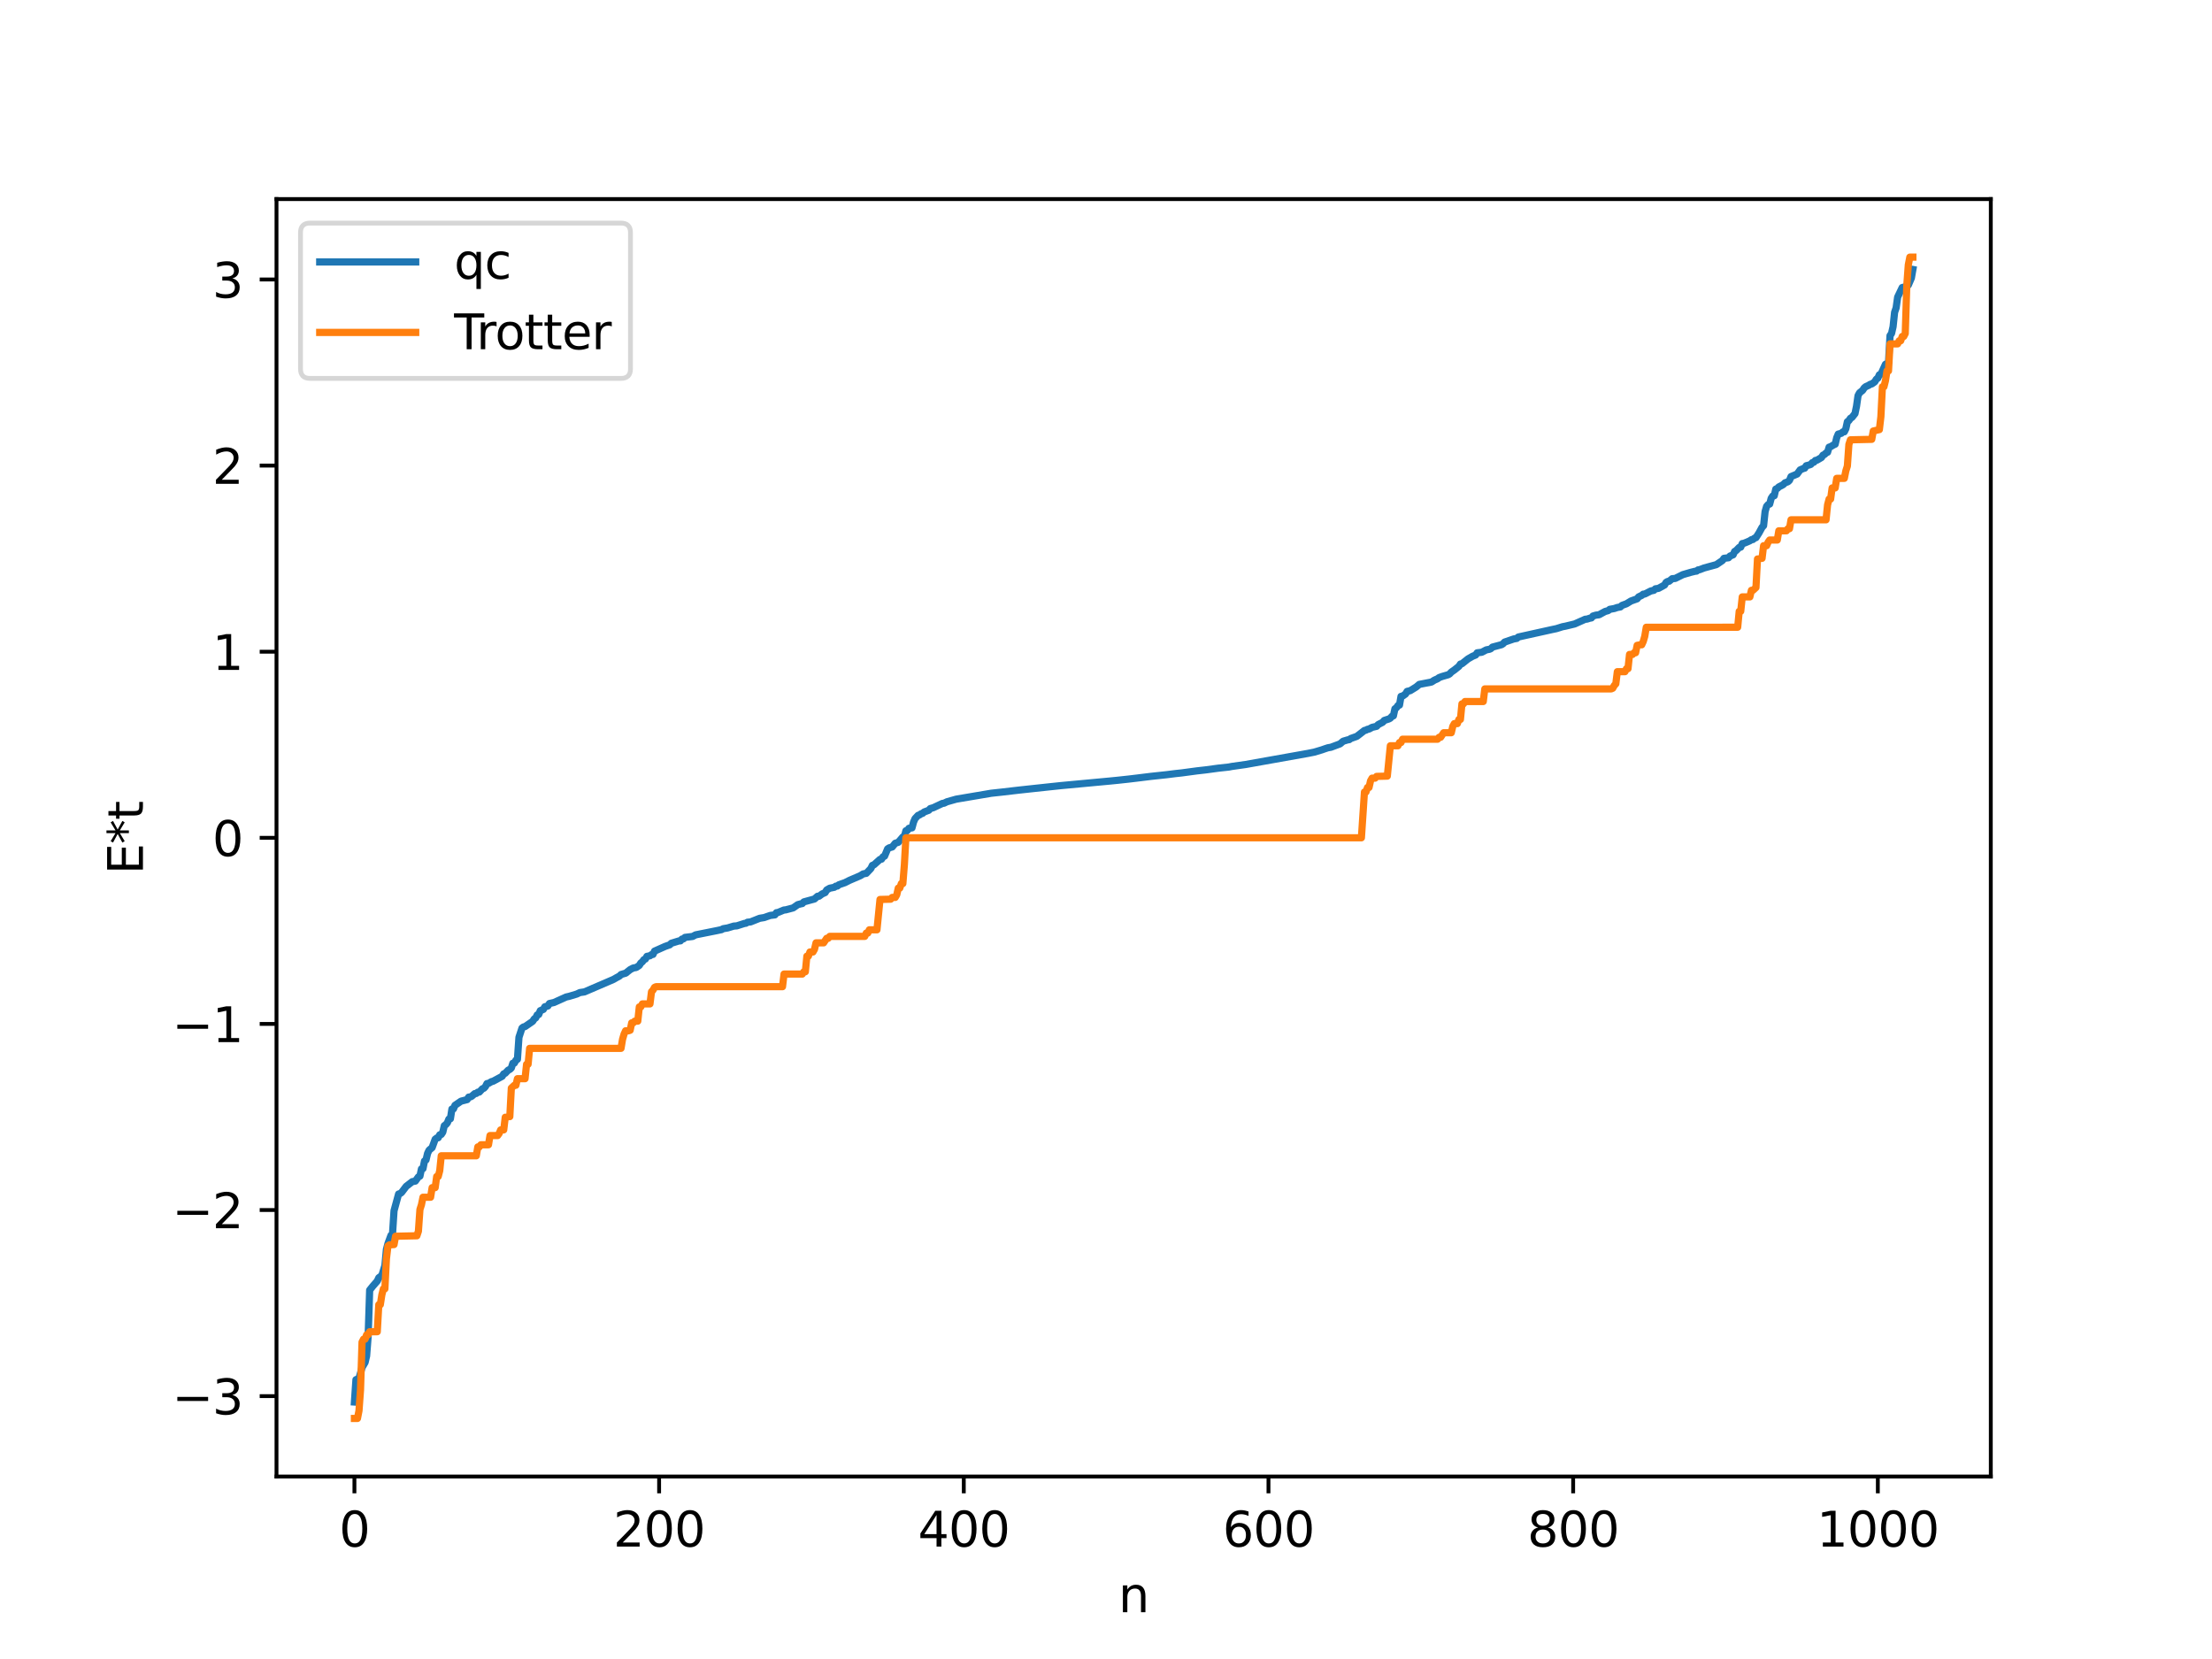<?xml version="1.0" encoding="utf-8" standalone="no"?>
<!DOCTYPE svg PUBLIC "-//W3C//DTD SVG 1.1//EN"
  "http://www.w3.org/Graphics/SVG/1.1/DTD/svg11.dtd">
<svg xmlns:xlink="http://www.w3.org/1999/xlink" width="460.8pt" height="345.6pt" viewBox="0 0 460.8 345.6" xmlns="http://www.w3.org/2000/svg" version="1.1">
 <defs>
  <style type="text/css">*{stroke-linejoin: round; stroke-linecap: butt}</style>
 </defs>
 <g id="figure_1">
  <g id="patch_1">
   <path d="M 0 345.6 
L 460.8 345.6 
L 460.8 0 
L 0 0 
z
" style="fill: #ffffff"/>
  </g>
  <g id="axes_1">
   <g id="patch_2">
    <path d="M 57.6 307.584 
L 414.72 307.584 
L 414.72 41.472 
L 57.6 41.472 
z
" style="fill: #ffffff"/>
   </g>
   <g id="matplotlib.axis_1">
    <g id="xtick_1">
     <g id="line2d_1">
      <defs>
       <path id="ma12cc2b4cf" d="M 0 0 
L 0 3.5 
" style="stroke: #000000; stroke-width: 0.8"/>
      </defs>
      <g>
       <use xlink:href="#ma12cc2b4cf" x="73.833" y="307.584" style="stroke: #000000; stroke-width: 0.8"/>
      </g>
     </g>
     <g id="text_1">
      <!-- 0 -->
      <g transform="translate(70.651 322.182) scale(0.1 -0.1)">
       <defs>
        <path id="DejaVuSans-30" d="M 2034 4250 
Q 1547 4250 1301 3770 
Q 1056 3291 1056 2328 
Q 1056 1369 1301 889 
Q 1547 409 2034 409 
Q 2525 409 2770 889 
Q 3016 1369 3016 2328 
Q 3016 3291 2770 3770 
Q 2525 4250 2034 4250 
z
M 2034 4750 
Q 2819 4750 3233 4129 
Q 3647 3509 3647 2328 
Q 3647 1150 3233 529 
Q 2819 -91 2034 -91 
Q 1250 -91 836 529 
Q 422 1150 422 2328 
Q 422 3509 836 4129 
Q 1250 4750 2034 4750 
z
" transform="scale(0.016)"/>
       </defs>
       <use xlink:href="#DejaVuSans-30"/>
      </g>
     </g>
    </g>
    <g id="xtick_2">
     <g id="line2d_2">
      <g>
       <use xlink:href="#ma12cc2b4cf" x="137.304" y="307.584" style="stroke: #000000; stroke-width: 0.8"/>
      </g>
     </g>
     <g id="text_2">
      <!-- 200 -->
      <g transform="translate(127.76 322.182) scale(0.1 -0.1)">
       <defs>
        <path id="DejaVuSans-32" d="M 1228 531 
L 3431 531 
L 3431 0 
L 469 0 
L 469 531 
Q 828 903 1448 1529 
Q 2069 2156 2228 2338 
Q 2531 2678 2651 2914 
Q 2772 3150 2772 3378 
Q 2772 3750 2511 3984 
Q 2250 4219 1831 4219 
Q 1534 4219 1204 4116 
Q 875 4013 500 3803 
L 500 4441 
Q 881 4594 1212 4672 
Q 1544 4750 1819 4750 
Q 2544 4750 2975 4387 
Q 3406 4025 3406 3419 
Q 3406 3131 3298 2873 
Q 3191 2616 2906 2266 
Q 2828 2175 2409 1742 
Q 1991 1309 1228 531 
z
" transform="scale(0.016)"/>
       </defs>
       <use xlink:href="#DejaVuSans-32"/>
       <use xlink:href="#DejaVuSans-30" x="63.623"/>
       <use xlink:href="#DejaVuSans-30" x="127.246"/>
      </g>
     </g>
    </g>
    <g id="xtick_3">
     <g id="line2d_3">
      <g>
       <use xlink:href="#ma12cc2b4cf" x="200.775" y="307.584" style="stroke: #000000; stroke-width: 0.8"/>
      </g>
     </g>
     <g id="text_3">
      <!-- 400 -->
      <g transform="translate(191.231 322.182) scale(0.1 -0.1)">
       <defs>
        <path id="DejaVuSans-34" d="M 2419 4116 
L 825 1625 
L 2419 1625 
L 2419 4116 
z
M 2253 4666 
L 3047 4666 
L 3047 1625 
L 3713 1625 
L 3713 1100 
L 3047 1100 
L 3047 0 
L 2419 0 
L 2419 1100 
L 313 1100 
L 313 1709 
L 2253 4666 
z
" transform="scale(0.016)"/>
       </defs>
       <use xlink:href="#DejaVuSans-34"/>
       <use xlink:href="#DejaVuSans-30" x="63.623"/>
       <use xlink:href="#DejaVuSans-30" x="127.246"/>
      </g>
     </g>
    </g>
    <g id="xtick_4">
     <g id="line2d_4">
      <g>
       <use xlink:href="#ma12cc2b4cf" x="264.246" y="307.584" style="stroke: #000000; stroke-width: 0.8"/>
      </g>
     </g>
     <g id="text_4">
      <!-- 600 -->
      <g transform="translate(254.702 322.182) scale(0.1 -0.1)">
       <defs>
        <path id="DejaVuSans-36" d="M 2113 2584 
Q 1688 2584 1439 2293 
Q 1191 2003 1191 1497 
Q 1191 994 1439 701 
Q 1688 409 2113 409 
Q 2538 409 2786 701 
Q 3034 994 3034 1497 
Q 3034 2003 2786 2293 
Q 2538 2584 2113 2584 
z
M 3366 4563 
L 3366 3988 
Q 3128 4100 2886 4159 
Q 2644 4219 2406 4219 
Q 1781 4219 1451 3797 
Q 1122 3375 1075 2522 
Q 1259 2794 1537 2939 
Q 1816 3084 2150 3084 
Q 2853 3084 3261 2657 
Q 3669 2231 3669 1497 
Q 3669 778 3244 343 
Q 2819 -91 2113 -91 
Q 1303 -91 875 529 
Q 447 1150 447 2328 
Q 447 3434 972 4092 
Q 1497 4750 2381 4750 
Q 2619 4750 2861 4703 
Q 3103 4656 3366 4563 
z
" transform="scale(0.016)"/>
       </defs>
       <use xlink:href="#DejaVuSans-36"/>
       <use xlink:href="#DejaVuSans-30" x="63.623"/>
       <use xlink:href="#DejaVuSans-30" x="127.246"/>
      </g>
     </g>
    </g>
    <g id="xtick_5">
     <g id="line2d_5">
      <g>
       <use xlink:href="#ma12cc2b4cf" x="327.717" y="307.584" style="stroke: #000000; stroke-width: 0.8"/>
      </g>
     </g>
     <g id="text_5">
      <!-- 800 -->
      <g transform="translate(318.173 322.182) scale(0.1 -0.1)">
       <defs>
        <path id="DejaVuSans-38" d="M 2034 2216 
Q 1584 2216 1326 1975 
Q 1069 1734 1069 1313 
Q 1069 891 1326 650 
Q 1584 409 2034 409 
Q 2484 409 2743 651 
Q 3003 894 3003 1313 
Q 3003 1734 2745 1975 
Q 2488 2216 2034 2216 
z
M 1403 2484 
Q 997 2584 770 2862 
Q 544 3141 544 3541 
Q 544 4100 942 4425 
Q 1341 4750 2034 4750 
Q 2731 4750 3128 4425 
Q 3525 4100 3525 3541 
Q 3525 3141 3298 2862 
Q 3072 2584 2669 2484 
Q 3125 2378 3379 2068 
Q 3634 1759 3634 1313 
Q 3634 634 3220 271 
Q 2806 -91 2034 -91 
Q 1263 -91 848 271 
Q 434 634 434 1313 
Q 434 1759 690 2068 
Q 947 2378 1403 2484 
z
M 1172 3481 
Q 1172 3119 1398 2916 
Q 1625 2713 2034 2713 
Q 2441 2713 2670 2916 
Q 2900 3119 2900 3481 
Q 2900 3844 2670 4047 
Q 2441 4250 2034 4250 
Q 1625 4250 1398 4047 
Q 1172 3844 1172 3481 
z
" transform="scale(0.016)"/>
       </defs>
       <use xlink:href="#DejaVuSans-38"/>
       <use xlink:href="#DejaVuSans-30" x="63.623"/>
       <use xlink:href="#DejaVuSans-30" x="127.246"/>
      </g>
     </g>
    </g>
    <g id="xtick_6">
     <g id="line2d_6">
      <g>
       <use xlink:href="#ma12cc2b4cf" x="391.188" y="307.584" style="stroke: #000000; stroke-width: 0.8"/>
      </g>
     </g>
     <g id="text_6">
      <!-- 1000 -->
      <g transform="translate(378.463 322.182) scale(0.1 -0.1)">
       <defs>
        <path id="DejaVuSans-31" d="M 794 531 
L 1825 531 
L 1825 4091 
L 703 3866 
L 703 4441 
L 1819 4666 
L 2450 4666 
L 2450 531 
L 3481 531 
L 3481 0 
L 794 0 
L 794 531 
z
" transform="scale(0.016)"/>
       </defs>
       <use xlink:href="#DejaVuSans-31"/>
       <use xlink:href="#DejaVuSans-30" x="63.623"/>
       <use xlink:href="#DejaVuSans-30" x="127.246"/>
       <use xlink:href="#DejaVuSans-30" x="190.869"/>
      </g>
     </g>
    </g>
    <g id="text_7">
     <!-- n -->
     <g transform="translate(232.991 335.861) scale(0.1 -0.1)">
      <defs>
       <path id="DejaVuSans-6e" d="M 3513 2113 
L 3513 0 
L 2938 0 
L 2938 2094 
Q 2938 2591 2744 2837 
Q 2550 3084 2163 3084 
Q 1697 3084 1428 2787 
Q 1159 2491 1159 1978 
L 1159 0 
L 581 0 
L 581 3500 
L 1159 3500 
L 1159 2956 
Q 1366 3272 1645 3428 
Q 1925 3584 2291 3584 
Q 2894 3584 3203 3211 
Q 3513 2838 3513 2113 
z
" transform="scale(0.016)"/>
      </defs>
      <use xlink:href="#DejaVuSans-6e"/>
     </g>
    </g>
   </g>
   <g id="matplotlib.axis_2">
    <g id="ytick_1">
     <g id="line2d_7">
      <defs>
       <path id="m43b83fb84d" d="M 0 0 
L -3.5 0 
" style="stroke: #000000; stroke-width: 0.8"/>
      </defs>
      <g>
       <use xlink:href="#m43b83fb84d" x="57.6" y="290.836" style="stroke: #000000; stroke-width: 0.8"/>
      </g>
     </g>
     <g id="text_8">
      <!-- −3 -->
      <g transform="translate(35.858 294.635) scale(0.1 -0.1)">
       <defs>
        <path id="DejaVuSans-2212" d="M 678 2272 
L 4684 2272 
L 4684 1741 
L 678 1741 
L 678 2272 
z
" transform="scale(0.016)"/>
        <path id="DejaVuSans-33" d="M 2597 2516 
Q 3050 2419 3304 2112 
Q 3559 1806 3559 1356 
Q 3559 666 3084 287 
Q 2609 -91 1734 -91 
Q 1441 -91 1130 -33 
Q 819 25 488 141 
L 488 750 
Q 750 597 1062 519 
Q 1375 441 1716 441 
Q 2309 441 2620 675 
Q 2931 909 2931 1356 
Q 2931 1769 2642 2001 
Q 2353 2234 1838 2234 
L 1294 2234 
L 1294 2753 
L 1863 2753 
Q 2328 2753 2575 2939 
Q 2822 3125 2822 3475 
Q 2822 3834 2567 4026 
Q 2313 4219 1838 4219 
Q 1578 4219 1281 4162 
Q 984 4106 628 3988 
L 628 4550 
Q 988 4650 1302 4700 
Q 1616 4750 1894 4750 
Q 2613 4750 3031 4423 
Q 3450 4097 3450 3541 
Q 3450 3153 3228 2886 
Q 3006 2619 2597 2516 
z
" transform="scale(0.016)"/>
       </defs>
       <use xlink:href="#DejaVuSans-2212"/>
       <use xlink:href="#DejaVuSans-33" x="83.789"/>
      </g>
     </g>
    </g>
    <g id="ytick_2">
     <g id="line2d_8">
      <g>
       <use xlink:href="#m43b83fb84d" x="57.6" y="252.067" style="stroke: #000000; stroke-width: 0.8"/>
      </g>
     </g>
     <g id="text_9">
      <!-- −2 -->
      <g transform="translate(35.858 255.866) scale(0.1 -0.1)">
       <use xlink:href="#DejaVuSans-2212"/>
       <use xlink:href="#DejaVuSans-32" x="83.789"/>
      </g>
     </g>
    </g>
    <g id="ytick_3">
     <g id="line2d_9">
      <g>
       <use xlink:href="#m43b83fb84d" x="57.6" y="213.297" style="stroke: #000000; stroke-width: 0.8"/>
      </g>
     </g>
     <g id="text_10">
      <!-- −1 -->
      <g transform="translate(35.858 217.097) scale(0.1 -0.1)">
       <use xlink:href="#DejaVuSans-2212"/>
       <use xlink:href="#DejaVuSans-31" x="83.789"/>
      </g>
     </g>
    </g>
    <g id="ytick_4">
     <g id="line2d_10">
      <g>
       <use xlink:href="#m43b83fb84d" x="57.6" y="174.528" style="stroke: #000000; stroke-width: 0.8"/>
      </g>
     </g>
     <g id="text_11">
      <!-- 0 -->
      <g transform="translate(44.237 178.327) scale(0.1 -0.1)">
       <use xlink:href="#DejaVuSans-30"/>
      </g>
     </g>
    </g>
    <g id="ytick_5">
     <g id="line2d_11">
      <g>
       <use xlink:href="#m43b83fb84d" x="57.6" y="135.759" style="stroke: #000000; stroke-width: 0.8"/>
      </g>
     </g>
     <g id="text_12">
      <!-- 1 -->
      <g transform="translate(44.237 139.558) scale(0.1 -0.1)">
       <use xlink:href="#DejaVuSans-31"/>
      </g>
     </g>
    </g>
    <g id="ytick_6">
     <g id="line2d_12">
      <g>
       <use xlink:href="#m43b83fb84d" x="57.6" y="96.989" style="stroke: #000000; stroke-width: 0.8"/>
      </g>
     </g>
     <g id="text_13">
      <!-- 2 -->
      <g transform="translate(44.237 100.788) scale(0.1 -0.1)">
       <use xlink:href="#DejaVuSans-32"/>
      </g>
     </g>
    </g>
    <g id="ytick_7">
     <g id="line2d_13">
      <g>
       <use xlink:href="#m43b83fb84d" x="57.6" y="58.22" style="stroke: #000000; stroke-width: 0.8"/>
      </g>
     </g>
     <g id="text_14">
      <!-- 3 -->
      <g transform="translate(44.237 62.019) scale(0.1 -0.1)">
       <use xlink:href="#DejaVuSans-33"/>
      </g>
     </g>
    </g>
    <g id="text_15">
     <!-- E*t -->
     <g transform="translate(29.778 182.148) rotate(-90) scale(0.1 -0.1)">
      <defs>
       <path id="DejaVuSans-45" d="M 628 4666 
L 3578 4666 
L 3578 4134 
L 1259 4134 
L 1259 2753 
L 3481 2753 
L 3481 2222 
L 1259 2222 
L 1259 531 
L 3634 531 
L 3634 0 
L 628 0 
L 628 4666 
z
" transform="scale(0.016)"/>
       <path id="DejaVuSans-2a" d="M 3009 3897 
L 1888 3291 
L 3009 2681 
L 2828 2375 
L 1778 3009 
L 1778 1831 
L 1422 1831 
L 1422 3009 
L 372 2375 
L 191 2681 
L 1313 3291 
L 191 3897 
L 372 4206 
L 1422 3572 
L 1422 4750 
L 1778 4750 
L 1778 3572 
L 2828 4206 
L 3009 3897 
z
" transform="scale(0.016)"/>
       <path id="DejaVuSans-74" d="M 1172 4494 
L 1172 3500 
L 2356 3500 
L 2356 3053 
L 1172 3053 
L 1172 1153 
Q 1172 725 1289 603 
Q 1406 481 1766 481 
L 2356 481 
L 2356 0 
L 1766 0 
Q 1100 0 847 248 
Q 594 497 594 1153 
L 594 3053 
L 172 3053 
L 172 3500 
L 594 3500 
L 594 4494 
L 1172 4494 
z
" transform="scale(0.016)"/>
      </defs>
      <use xlink:href="#DejaVuSans-45"/>
      <use xlink:href="#DejaVuSans-2a" x="63.184"/>
      <use xlink:href="#DejaVuSans-74" x="113.184"/>
     </g>
    </g>
   </g>
   <g id="line2d_14">
    <path d="M 73.833 292.065 
L 74.15 287.417 
L 74.785 287.152 
L 75.42 284.884 
L 76.054 283.807 
L 76.372 282.465 
L 76.689 278.425 
L 77.006 268.758 
L 77.641 267.958 
L 78.593 266.867 
L 78.91 266.179 
L 79.545 265.711 
L 80.18 263.638 
L 80.497 260.27 
L 80.815 259.057 
L 81.449 257.341 
L 81.767 257.059 
L 82.084 252.216 
L 83.036 248.728 
L 83.353 248.646 
L 83.671 248.389 
L 84.623 247.136 
L 85.892 246.158 
L 86.527 246.043 
L 87.162 245.162 
L 87.479 245.01 
L 87.796 243.508 
L 88.114 243.453 
L 88.431 241.856 
L 88.748 241.634 
L 89.066 240.285 
L 89.383 239.608 
L 90.018 239.069 
L 90.653 237.323 
L 90.97 237.072 
L 91.287 237.017 
L 91.605 236.399 
L 91.922 236.326 
L 92.239 235.851 
L 92.557 234.506 
L 92.874 234.28 
L 93.191 233.912 
L 93.509 233.124 
L 93.826 233.061 
L 94.143 231.03 
L 94.461 231.01 
L 94.778 230.261 
L 96.048 229.391 
L 97.317 229.069 
L 97.634 228.548 
L 97.952 228.522 
L 98.269 228.37 
L 98.904 227.818 
L 99.221 227.785 
L 99.539 227.522 
L 99.856 227.497 
L 100.491 226.816 
L 100.808 226.695 
L 101.125 226.354 
L 101.443 225.731 
L 101.76 225.693 
L 102.395 225.319 
L 102.712 225.244 
L 104.616 224.214 
L 104.934 223.7 
L 105.251 223.579 
L 105.886 222.911 
L 106.203 222.786 
L 106.52 222.477 
L 106.838 221.489 
L 107.155 221.456 
L 107.472 220.873 
L 107.79 220.671 
L 108.107 216.093 
L 108.742 214.162 
L 109.059 213.928 
L 109.377 213.857 
L 110.963 212.762 
L 111.281 212.267 
L 111.598 212.045 
L 111.915 211.419 
L 112.233 211.331 
L 112.55 210.542 
L 113.185 210.28 
L 113.502 209.727 
L 114.137 209.561 
L 114.454 209.052 
L 115.406 208.839 
L 117.945 207.694 
L 118.58 207.552 
L 120.167 207.07 
L 120.801 206.769 
L 121.753 206.629 
L 127.783 204.035 
L 128.418 203.671 
L 129.053 203.328 
L 129.37 203.014 
L 130.005 202.821 
L 130.322 202.744 
L 131.274 201.986 
L 131.909 201.655 
L 132.543 201.542 
L 133.178 201.116 
L 133.496 200.601 
L 133.813 200.358 
L 134.13 199.916 
L 134.448 199.786 
L 134.765 199.227 
L 135.4 199.105 
L 135.717 198.869 
L 136.034 198.82 
L 136.352 198.138 
L 138.573 197.15 
L 139.525 196.819 
L 139.843 196.499 
L 140.795 196.209 
L 141.429 196.012 
L 141.747 195.999 
L 142.064 195.63 
L 142.381 195.58 
L 142.699 195.273 
L 144.286 195.082 
L 144.92 194.746 
L 149.363 193.858 
L 149.998 193.722 
L 150.315 193.664 
L 150.633 193.467 
L 151.585 193.308 
L 152.854 192.923 
L 153.489 192.874 
L 155.076 192.369 
L 155.393 192.327 
L 155.71 192.118 
L 156.345 192.055 
L 158.249 191.298 
L 159.201 191.142 
L 159.836 190.916 
L 160.471 190.7 
L 161.423 190.584 
L 161.74 190.132 
L 162.058 190.091 
L 163.327 189.565 
L 163.644 189.548 
L 164.279 189.383 
L 165.231 189.129 
L 166.183 188.459 
L 166.818 188.286 
L 167.135 188.225 
L 167.453 187.882 
L 169.674 187.271 
L 170.309 186.705 
L 170.626 186.698 
L 171.261 186.226 
L 171.896 185.939 
L 172.213 185.402 
L 172.848 185.031 
L 173.8 184.84 
L 174.117 184.6 
L 174.434 184.584 
L 174.752 184.309 
L 176.021 183.87 
L 176.973 183.388 
L 179.195 182.436 
L 179.829 182.043 
L 180.464 181.933 
L 181.416 180.93 
L 181.734 180.268 
L 182.051 180.163 
L 183.32 179.027 
L 183.638 178.98 
L 183.955 178.485 
L 184.272 178.354 
L 184.907 176.836 
L 185.224 176.625 
L 185.859 176.443 
L 186.494 175.666 
L 187.129 175.467 
L 188.081 174.353 
L 188.398 174.242 
L 188.715 173.062 
L 189.033 172.98 
L 189.35 172.551 
L 189.985 172.46 
L 190.302 171.275 
L 190.62 170.533 
L 191.254 169.855 
L 191.572 169.757 
L 191.889 169.516 
L 192.206 169.43 
L 192.524 169.148 
L 193.476 168.795 
L 193.793 168.438 
L 194.428 168.257 
L 196.332 167.362 
L 196.649 167.328 
L 197.284 167.022 
L 199.188 166.481 
L 206.487 165.247 
L 208.709 165.007 
L 212.2 164.6 
L 214.104 164.393 
L 218.229 163.95 
L 221.086 163.647 
L 231.241 162.702 
L 232.828 162.545 
L 235.049 162.305 
L 236.636 162.117 
L 239.81 161.727 
L 242.983 161.388 
L 244.887 161.15 
L 246.157 161.014 
L 249.33 160.589 
L 251.234 160.373 
L 253.773 160.028 
L 255.995 159.786 
L 256.629 159.663 
L 259.486 159.259 
L 272.497 156.939 
L 273.767 156.685 
L 275.353 156.213 
L 275.988 155.987 
L 276.623 155.778 
L 277.258 155.666 
L 279.162 154.958 
L 279.796 154.413 
L 280.748 154.129 
L 281.066 154.082 
L 281.383 153.846 
L 282.653 153.397 
L 284.239 152.171 
L 284.557 152.104 
L 284.874 151.924 
L 285.191 151.876 
L 285.826 151.524 
L 286.778 151.302 
L 287.096 150.946 
L 288.048 150.457 
L 288.365 150.082 
L 289.317 149.775 
L 289.634 149.607 
L 289.952 149.236 
L 290.269 149.124 
L 290.586 147.657 
L 290.904 147.434 
L 291.221 146.979 
L 291.539 146.883 
L 291.856 145.067 
L 292.173 145.012 
L 292.808 144.573 
L 293.125 144.026 
L 293.76 143.888 
L 295.029 143.106 
L 295.664 142.57 
L 298.203 142.081 
L 298.838 141.675 
L 299.472 141.398 
L 299.79 141.154 
L 300.424 140.922 
L 301.694 140.557 
L 302.011 140.361 
L 302.329 140.014 
L 302.963 139.573 
L 303.915 138.812 
L 304.233 138.334 
L 304.55 138.269 
L 305.82 137.257 
L 306.772 136.71 
L 307.406 136.452 
L 307.724 135.991 
L 308.676 135.877 
L 309.628 135.376 
L 310.262 135.263 
L 310.58 135.131 
L 310.897 134.805 
L 312.801 134.299 
L 313.119 134.096 
L 313.436 133.759 
L 315.34 133.104 
L 315.975 132.993 
L 316.292 132.703 
L 323.274 131.157 
L 324.226 130.957 
L 324.861 130.759 
L 325.496 130.558 
L 326.13 130.439 
L 328.034 129.98 
L 330.256 128.989 
L 330.573 128.979 
L 331.208 128.776 
L 331.525 128.724 
L 331.843 128.329 
L 332.477 128.144 
L 333.112 128.067 
L 334.381 127.377 
L 335.016 127.203 
L 335.334 126.936 
L 336.286 126.765 
L 336.92 126.55 
L 337.555 126.437 
L 337.872 126.123 
L 338.507 125.892 
L 338.824 125.775 
L 339.777 125.193 
L 341.046 124.742 
L 341.363 124.335 
L 341.998 124.033 
L 342.315 123.773 
L 342.633 123.751 
L 343.902 123.108 
L 344.537 122.969 
L 344.854 122.66 
L 345.489 122.569 
L 346.758 121.868 
L 347.076 121.324 
L 347.393 121.127 
L 347.71 121.087 
L 348.345 120.553 
L 348.98 120.5 
L 350.567 119.707 
L 352.153 119.243 
L 353.105 119.006 
L 353.423 118.974 
L 353.74 118.72 
L 354.058 118.68 
L 355.01 118.315 
L 357.548 117.623 
L 358.818 116.763 
L 359.135 116.309 
L 360.087 116.191 
L 360.405 115.832 
L 361.039 115.579 
L 361.357 114.877 
L 361.674 114.692 
L 362.309 114.039 
L 362.626 113.979 
L 362.943 113.235 
L 363.261 113.186 
L 363.896 112.933 
L 364.53 112.655 
L 364.848 112.429 
L 365.165 112.391 
L 365.482 112.106 
L 365.8 112.004 
L 366.434 111.012 
L 367.069 109.848 
L 367.386 109.512 
L 367.704 106.558 
L 368.021 105.469 
L 368.339 105.115 
L 368.656 105.001 
L 368.973 103.806 
L 369.291 103.333 
L 369.608 103.274 
L 369.925 101.886 
L 370.243 101.758 
L 370.56 101.431 
L 371.195 101.111 
L 371.512 100.921 
L 371.829 100.592 
L 372.464 100.354 
L 372.781 100.064 
L 373.099 99.286 
L 374.368 98.754 
L 375.003 97.885 
L 375.638 97.612 
L 375.955 97.529 
L 376.272 97.018 
L 376.907 96.858 
L 377.224 96.739 
L 377.542 96.372 
L 377.859 96.288 
L 378.177 95.921 
L 378.494 95.871 
L 379.446 95.307 
L 379.763 94.815 
L 380.081 94.679 
L 380.398 94.355 
L 380.715 94.214 
L 381.033 93.151 
L 381.35 93.049 
L 381.985 92.672 
L 382.302 92.535 
L 382.62 91.184 
L 382.937 90.428 
L 383.572 90.269 
L 383.889 89.977 
L 384.206 89.952 
L 384.524 89.308 
L 384.841 87.855 
L 385.158 87.622 
L 385.476 87.137 
L 385.793 86.962 
L 386.428 86.157 
L 386.745 84.641 
L 387.062 82.416 
L 387.38 81.826 
L 388.015 81.319 
L 388.332 80.836 
L 388.649 80.557 
L 389.284 80.27 
L 389.601 80.056 
L 389.919 79.985 
L 390.553 79.537 
L 390.871 78.997 
L 391.188 78.773 
L 391.505 78.07 
L 391.823 77.98 
L 392.775 75.889 
L 393.41 75.563 
L 393.727 69.921 
L 394.044 69.458 
L 394.362 68.063 
L 394.679 65.059 
L 394.996 64.143 
L 395.314 61.888 
L 396.266 59.897 
L 396.9 59.754 
L 397.218 59.703 
L 397.535 59.398 
L 398.17 57.929 
L 398.487 56.139 
L 398.487 56.139 
" clip-path="url(#p8ca4470404)" style="fill: none; stroke: #1f77b4; stroke-width: 1.5; stroke-linecap: square"/>
   </g>
   <g id="line2d_15">
    <path d="M 73.833 295.488 
L 74.467 295.488 
L 74.785 293.878 
L 75.102 289.57 
L 75.42 279.58 
L 75.737 278.967 
L 76.054 278.967 
L 76.372 278.062 
L 76.689 278.062 
L 77.006 277.422 
L 78.593 277.422 
L 78.91 271.786 
L 79.228 271.786 
L 79.545 269.746 
L 79.862 268.485 
L 80.18 268.485 
L 80.497 262.253 
L 80.815 259.559 
L 81.132 259.319 
L 82.084 259.269 
L 82.401 257.533 
L 86.844 257.434 
L 87.162 256.484 
L 87.479 251.968 
L 87.796 250.969 
L 88.114 249.406 
L 89.7 249.406 
L 90.018 247.409 
L 90.653 247.409 
L 90.97 245.088 
L 91.287 245.088 
L 91.605 243.879 
L 91.922 240.77 
L 99.221 240.77 
L 99.539 238.918 
L 99.856 238.918 
L 100.173 238.479 
L 101.76 238.479 
L 102.077 236.559 
L 103.664 236.559 
L 103.981 236.126 
L 104.299 235.377 
L 104.934 235.377 
L 105.251 232.744 
L 105.568 232.744 
L 105.886 232.611 
L 106.203 232.611 
L 106.52 226.668 
L 107.155 226.081 
L 107.472 226.081 
L 107.79 224.712 
L 109.377 224.712 
L 109.694 221.709 
L 110.011 221.709 
L 110.329 218.391 
L 129.37 218.39 
L 129.687 216.505 
L 130.005 215.418 
L 130.322 214.732 
L 130.957 214.732 
L 131.274 214.619 
L 131.591 213.076 
L 131.909 213.076 
L 132.226 212.724 
L 132.861 212.724 
L 133.178 209.755 
L 133.496 209.755 
L 133.813 209.133 
L 135.4 209.133 
L 135.717 206.601 
L 136.034 206.259 
L 136.352 205.688 
L 136.669 205.544 
L 163.01 205.544 
L 163.327 202.916 
L 167.135 202.916 
L 167.453 202.435 
L 167.77 202.435 
L 168.087 199.183 
L 168.405 199.183 
L 168.722 198.315 
L 169.357 198.315 
L 169.674 197.754 
L 169.991 196.413 
L 171.578 196.413 
L 172.213 195.466 
L 172.53 195.466 
L 172.848 195.065 
L 180.147 195.065 
L 180.464 194.374 
L 180.781 194.374 
L 181.099 193.697 
L 182.686 193.697 
L 183.32 187.375 
L 185.542 187.319 
L 185.859 186.951 
L 186.494 186.951 
L 186.811 186.397 
L 187.129 185.006 
L 187.446 185.006 
L 187.763 184.065 
L 188.081 184.065 
L 188.398 180.134 
L 188.715 174.528 
L 283.605 174.528 
L 284.239 164.991 
L 284.557 164.991 
L 284.874 164.05 
L 285.191 164.05 
L 285.509 162.659 
L 285.826 162.105 
L 286.461 162.105 
L 286.778 161.737 
L 289 161.681 
L 289.634 155.359 
L 291.221 155.359 
L 291.539 154.682 
L 291.856 154.682 
L 292.173 153.991 
L 299.472 153.991 
L 299.79 153.59 
L 300.107 153.59 
L 300.742 152.643 
L 302.329 152.643 
L 302.646 151.302 
L 302.963 150.741 
L 303.598 150.741 
L 303.915 149.873 
L 304.233 149.873 
L 304.55 146.621 
L 304.867 146.621 
L 305.185 146.14 
L 308.993 146.14 
L 309.31 143.512 
L 335.651 143.512 
L 335.968 143.368 
L 336.286 142.797 
L 336.603 142.455 
L 336.92 139.923 
L 338.507 139.923 
L 338.824 139.301 
L 339.142 139.301 
L 339.459 136.332 
L 340.094 136.332 
L 340.411 135.98 
L 340.729 135.98 
L 341.046 134.437 
L 341.681 134.324 
L 341.998 134.324 
L 342.315 133.638 
L 342.633 132.551 
L 342.95 130.666 
L 361.991 130.665 
L 362.309 127.347 
L 362.626 127.347 
L 362.943 124.344 
L 364.53 124.344 
L 364.848 122.975 
L 365.165 122.975 
L 365.8 122.388 
L 366.117 116.445 
L 366.434 116.445 
L 366.752 116.312 
L 367.069 116.312 
L 367.386 113.679 
L 368.021 113.679 
L 368.339 112.93 
L 368.656 112.497 
L 370.243 112.497 
L 370.56 110.577 
L 372.147 110.577 
L 372.464 110.138 
L 372.781 110.138 
L 373.099 108.286 
L 380.398 108.286 
L 380.715 105.177 
L 381.033 103.968 
L 381.35 103.968 
L 381.667 101.647 
L 382.302 101.647 
L 382.62 99.65 
L 384.206 99.65 
L 384.524 98.087 
L 384.841 97.088 
L 385.158 92.572 
L 385.476 91.622 
L 389.919 91.523 
L 390.236 89.787 
L 391.505 89.497 
L 391.823 86.803 
L 392.14 80.571 
L 392.458 80.571 
L 392.775 79.31 
L 393.092 77.27 
L 393.41 77.27 
L 393.727 71.634 
L 395.314 71.634 
L 395.631 70.994 
L 395.948 70.994 
L 396.266 70.089 
L 396.583 70.089 
L 396.9 69.476 
L 397.218 59.486 
L 397.535 55.178 
L 397.853 53.568 
L 398.487 53.568 
L 398.487 53.568 
" clip-path="url(#p8ca4470404)" style="fill: none; stroke: #ff7f0e; stroke-width: 1.5; stroke-linecap: square"/>
   </g>
   <g id="patch_3">
    <path d="M 57.6 307.584 
L 57.6 41.472 
" style="fill: none; stroke: #000000; stroke-width: 0.8; stroke-linejoin: miter; stroke-linecap: square"/>
   </g>
   <g id="patch_4">
    <path d="M 414.72 307.584 
L 414.72 41.472 
" style="fill: none; stroke: #000000; stroke-width: 0.8; stroke-linejoin: miter; stroke-linecap: square"/>
   </g>
   <g id="patch_5">
    <path d="M 57.6 307.584 
L 414.72 307.584 
" style="fill: none; stroke: #000000; stroke-width: 0.8; stroke-linejoin: miter; stroke-linecap: square"/>
   </g>
   <g id="patch_6">
    <path d="M 57.6 41.472 
L 414.72 41.472 
" style="fill: none; stroke: #000000; stroke-width: 0.8; stroke-linejoin: miter; stroke-linecap: square"/>
   </g>
   <g id="legend_1">
    <g id="patch_7">
     <path d="M 64.6 78.828 
L 129.342 78.828 
Q 131.342 78.828 131.342 76.828 
L 131.342 48.472 
Q 131.342 46.472 129.342 46.472 
L 64.6 46.472 
Q 62.6 46.472 62.6 48.472 
L 62.6 76.828 
Q 62.6 78.828 64.6 78.828 
z
" style="fill: #ffffff; opacity: 0.8; stroke: #cccccc; stroke-linejoin: miter"/>
    </g>
    <g id="line2d_16">
     <path d="M 66.6 54.57 
L 76.6 54.57 
L 86.6 54.57 
" style="fill: none; stroke: #1f77b4; stroke-width: 1.5; stroke-linecap: square"/>
    </g>
    <g id="text_16">
     <!-- qc -->
     <g transform="translate(94.6 58.07) scale(0.1 -0.1)">
      <defs>
       <path id="DejaVuSans-71" d="M 947 1747 
Q 947 1113 1208 752 
Q 1469 391 1925 391 
Q 2381 391 2643 752 
Q 2906 1113 2906 1747 
Q 2906 2381 2643 2742 
Q 2381 3103 1925 3103 
Q 1469 3103 1208 2742 
Q 947 2381 947 1747 
z
M 2906 525 
Q 2725 213 2448 61 
Q 2172 -91 1784 -91 
Q 1150 -91 751 415 
Q 353 922 353 1747 
Q 353 2572 751 3078 
Q 1150 3584 1784 3584 
Q 2172 3584 2448 3432 
Q 2725 3281 2906 2969 
L 2906 3500 
L 3481 3500 
L 3481 -1331 
L 2906 -1331 
L 2906 525 
z
" transform="scale(0.016)"/>
       <path id="DejaVuSans-63" d="M 3122 3366 
L 3122 2828 
Q 2878 2963 2633 3030 
Q 2388 3097 2138 3097 
Q 1578 3097 1268 2742 
Q 959 2388 959 1747 
Q 959 1106 1268 751 
Q 1578 397 2138 397 
Q 2388 397 2633 464 
Q 2878 531 3122 666 
L 3122 134 
Q 2881 22 2623 -34 
Q 2366 -91 2075 -91 
Q 1284 -91 818 406 
Q 353 903 353 1747 
Q 353 2603 823 3093 
Q 1294 3584 2113 3584 
Q 2378 3584 2631 3529 
Q 2884 3475 3122 3366 
z
" transform="scale(0.016)"/>
      </defs>
      <use xlink:href="#DejaVuSans-71"/>
      <use xlink:href="#DejaVuSans-63" x="63.477"/>
     </g>
    </g>
    <g id="line2d_17">
     <path d="M 66.6 69.249 
L 76.6 69.249 
L 86.6 69.249 
" style="fill: none; stroke: #ff7f0e; stroke-width: 1.5; stroke-linecap: square"/>
    </g>
    <g id="text_17">
     <!-- Trotter -->
     <g transform="translate(94.6 72.749) scale(0.1 -0.1)">
      <defs>
       <path id="DejaVuSans-54" d="M -19 4666 
L 3928 4666 
L 3928 4134 
L 2272 4134 
L 2272 0 
L 1638 0 
L 1638 4134 
L -19 4134 
L -19 4666 
z
" transform="scale(0.016)"/>
       <path id="DejaVuSans-72" d="M 2631 2963 
Q 2534 3019 2420 3045 
Q 2306 3072 2169 3072 
Q 1681 3072 1420 2755 
Q 1159 2438 1159 1844 
L 1159 0 
L 581 0 
L 581 3500 
L 1159 3500 
L 1159 2956 
Q 1341 3275 1631 3429 
Q 1922 3584 2338 3584 
Q 2397 3584 2469 3576 
Q 2541 3569 2628 3553 
L 2631 2963 
z
" transform="scale(0.016)"/>
       <path id="DejaVuSans-6f" d="M 1959 3097 
Q 1497 3097 1228 2736 
Q 959 2375 959 1747 
Q 959 1119 1226 758 
Q 1494 397 1959 397 
Q 2419 397 2687 759 
Q 2956 1122 2956 1747 
Q 2956 2369 2687 2733 
Q 2419 3097 1959 3097 
z
M 1959 3584 
Q 2709 3584 3137 3096 
Q 3566 2609 3566 1747 
Q 3566 888 3137 398 
Q 2709 -91 1959 -91 
Q 1206 -91 779 398 
Q 353 888 353 1747 
Q 353 2609 779 3096 
Q 1206 3584 1959 3584 
z
" transform="scale(0.016)"/>
       <path id="DejaVuSans-65" d="M 3597 1894 
L 3597 1613 
L 953 1613 
Q 991 1019 1311 708 
Q 1631 397 2203 397 
Q 2534 397 2845 478 
Q 3156 559 3463 722 
L 3463 178 
Q 3153 47 2828 -22 
Q 2503 -91 2169 -91 
Q 1331 -91 842 396 
Q 353 884 353 1716 
Q 353 2575 817 3079 
Q 1281 3584 2069 3584 
Q 2775 3584 3186 3129 
Q 3597 2675 3597 1894 
z
M 3022 2063 
Q 3016 2534 2758 2815 
Q 2500 3097 2075 3097 
Q 1594 3097 1305 2825 
Q 1016 2553 972 2059 
L 3022 2063 
z
" transform="scale(0.016)"/>
      </defs>
      <use xlink:href="#DejaVuSans-54"/>
      <use xlink:href="#DejaVuSans-72" x="46.334"/>
      <use xlink:href="#DejaVuSans-6f" x="85.197"/>
      <use xlink:href="#DejaVuSans-74" x="146.379"/>
      <use xlink:href="#DejaVuSans-74" x="185.588"/>
      <use xlink:href="#DejaVuSans-65" x="224.797"/>
      <use xlink:href="#DejaVuSans-72" x="286.32"/>
     </g>
    </g>
   </g>
  </g>
 </g>
 <defs>
  <clipPath id="p8ca4470404">
   <rect x="57.6" y="41.472" width="357.12" height="266.112"/>
  </clipPath>
 </defs>
</svg>
